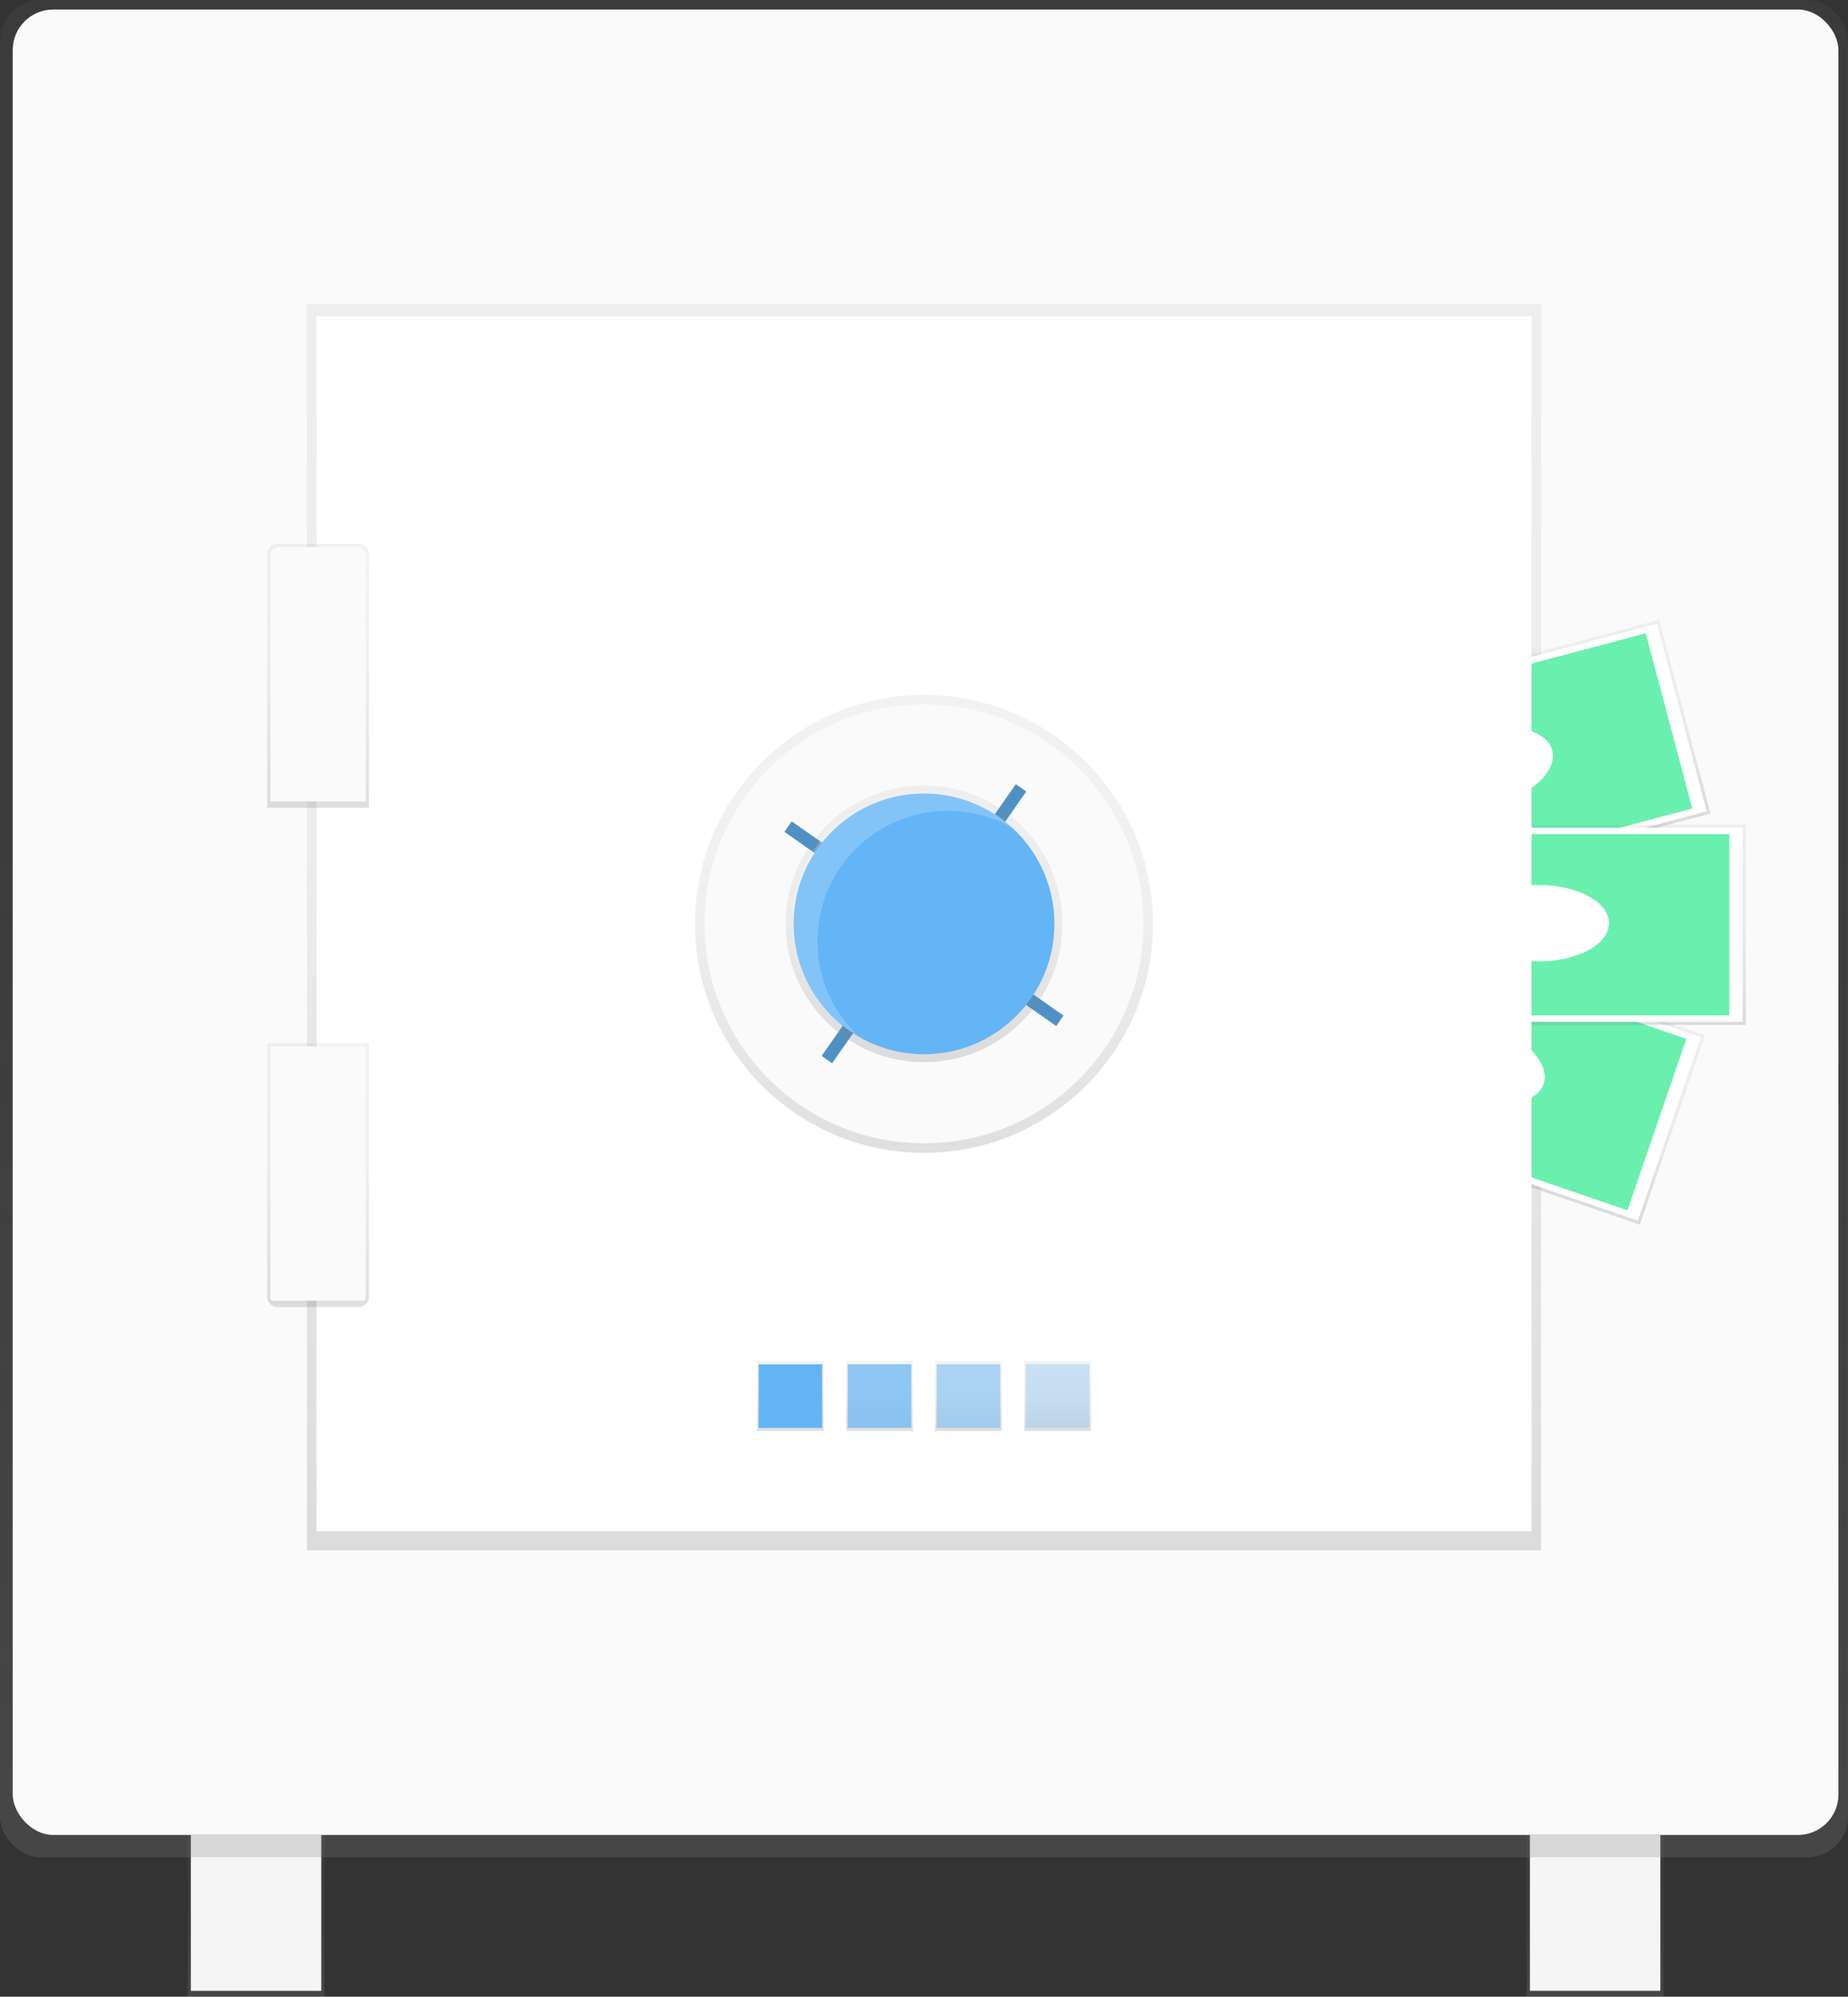<svg id="7148f5f1-8839-4464-a941-0c8a08d3460a" data-name="Layer 1" xmlns="http://www.w3.org/2000/svg" xmlns:xlink="http://www.w3.org/1999/xlink" width="678.3" height="733" viewBox="0 0 678.3 733"><rect x="0" y="0" width="678.3" height="733" fill="#333333" stroke="none"/><defs><linearGradient id="4ca4b65a-1144-4de1-8925-6a62bc294928" x1="585.48" y1="733" x2="585.48" y2="673.63" gradientUnits="userSpaceOnUse"><stop offset="0" stop-color="gray" stop-opacity="0.25"/><stop offset="0.54" stop-color="gray" stop-opacity="0.12"/><stop offset="1" stop-color="gray" stop-opacity="0.1"/></linearGradient><linearGradient id="266d8c0d-4533-41a2-a7bc-3c0f98c2c2fa" x1="93.98" x2="93.98" y2="673.63" xlink:href="#4ca4b65a-1144-4de1-8925-6a62bc294928"/><linearGradient id="deb99f58-9fb9-4a93-aaf8-4b4cb68821c1" x1="339.15" y1="681.8" x2="339.15" y2="0" xlink:href="#4ca4b65a-1144-4de1-8925-6a62bc294928"/><linearGradient id="c4ad51c6-ffe9-4991-94f6-4a02d4a38b0c" x1="339.15" y1="569.14" x2="339.15" y2="111.49" xlink:href="#4ca4b65a-1144-4de1-8925-6a62bc294928"/><linearGradient id="b91b9d0a-3c7c-4b7e-8301-556f9b68b111" x1="806.95" y1="427.79" x2="806.95" y2="354.24" gradientTransform="translate(-0.46 -24.57)" xlink:href="#4ca4b65a-1144-4de1-8925-6a62bc294928"/><linearGradient id="8f58feb2-c461-4934-9419-72f8b76f5e61" x1="780.89" y1="503.2" x2="780.89" y2="429.65" gradientTransform="translate(1269.92 -306.54) rotate(90)" xlink:href="#4ca4b65a-1144-4de1-8925-6a62bc294928"/><linearGradient id="d83c7eb3-9930-4e8e-abfa-53b87d59f968" x1="565.48" y1="376.26" x2="565.48" y2="302.71" xlink:href="#4ca4b65a-1144-4de1-8925-6a62bc294928"/><linearGradient id="3d971d9d-e0fc-4263-8761-c1789934eb12" x1="339.15" y1="423.21" x2="339.15" y2="255.09" xlink:href="#4ca4b65a-1144-4de1-8925-6a62bc294928"/><linearGradient id="18a30a45-ec9b-4146-ae9c-2a8eabf3bdf2" x1="290.11" y1="525.36" x2="290.11" y2="499.67" xlink:href="#4ca4b65a-1144-4de1-8925-6a62bc294928"/><linearGradient id="98f2a4d5-9270-4ece-b23b-fefaca1fb56f" x1="322.8" y1="525.36" x2="322.8" y2="499.67" xlink:href="#4ca4b65a-1144-4de1-8925-6a62bc294928"/><linearGradient id="a36f1bde-d0b8-4d42-abdf-c9e597afa610" x1="355.49" y1="525.36" x2="355.49" y2="499.67" xlink:href="#4ca4b65a-1144-4de1-8925-6a62bc294928"/><linearGradient id="a4e6c30c-4fa5-4c93-a462-54244d7638b4" x1="388.18" y1="525.36" x2="388.18" y2="499.67" xlink:href="#4ca4b65a-1144-4de1-8925-6a62bc294928"/><linearGradient id="bb8b14ca-ea5c-42e9-a47f-d810d565e441" x1="339.15" y1="389.93" x2="339.15" y2="288.36" xlink:href="#4ca4b65a-1144-4de1-8925-6a62bc294928"/><linearGradient id="c7b6fbbe-7ded-4a5e-a460-2ea21f819315" x1="377.6" y1="380.54" x2="377.6" y2="283.64" xlink:href="#4ca4b65a-1144-4de1-8925-6a62bc294928"/><linearGradient id="b424414b-c049-456f-9819-be23a4131db6" x1="377.6" y1="563.83" x2="377.6" y2="466.93" xlink:href="#4ca4b65a-1144-4de1-8925-6a62bc294928"/></defs><title>vault</title><rect x="560.38" y="673.63" width="50.2" height="59.37" fill="url(#4ca4b65a-1144-4de1-8925-6a62bc294928)"/><rect x="822.4" y="757.63" width="47.87" height="57.21" transform="translate(1431.82 1488.46) rotate(-180)" fill="#f5f5f5"/><rect x="68.88" y="673.63" width="50.2" height="59.37" fill="url(#266d8c0d-4533-41a2-a7bc-3c0f98c2c2fa)"/><rect x="70.05" y="673.63" width="47.87" height="57.21" fill="#f5f5f5"/><rect width="678.3" height="681.8" rx="14.86" ry="14.86" fill="url(#deb99f58-9fb9-4a93-aaf8-4b4cb68821c1)"/><rect x="4.67" y="3.5" width="670.12" height="670.12" rx="14.86" ry="14.86" fill="#fafafa"/><rect x="112.66" y="111.49" width="452.98" height="457.65" fill="url(#c4ad51c6-ffe9-4991-94f6-4a02d4a38b0c)"/><rect x="731.19" y="329.67" width="150.6" height="73.55" transform="translate(-327.85 135.06) rotate(-14.86)" fill="url(#b91b9d0a-3c7c-4b7e-8301-556f9b68b111)"/><rect x="732.35" y="330.84" width="148.27" height="71.22" transform="translate(-327.85 135.06) rotate(-14.86)" fill="#fff"/><rect x="737.22" y="333.17" width="138.55" height="66.55" transform="translate(-327.85 135.06) rotate(-14.86)" fill="#69f0ae"/><ellipse cx="805.77" cy="366.03" rx="25.68" ry="14.01" transform="translate(-327.77 134.87) rotate(-14.86)" fill="#fff"/><rect x="766.71" y="399.05" width="73.55" height="150.6" transform="translate(-167.04 996.12) rotate(-71.04)" fill="url(#8f58feb2-c461-4934-9419-72f8b76f5e61)"/><rect x="729.35" y="438.74" width="148.27" height="71.22" transform="translate(-63.14 -319.33) rotate(18.96)" fill="#fff"/><rect x="734.22" y="441.08" width="138.55" height="66.55" transform="translate(-63.14 -319.33) rotate(18.96)" fill="#69f0ae"/><ellipse cx="803.13" cy="473.61" rx="14.01" ry="25.68" transform="translate(-166.58 995.28) rotate(-71.04)" fill="#fff"/><rect x="490.18" y="302.71" width="150.6" height="73.55" fill="url(#d83c7eb3-9930-4e8e-abfa-53b87d59f968)"/><rect x="491.35" y="303.88" width="148.27" height="71.22" fill="#fff"/><rect x="496.21" y="306.21" width="138.55" height="66.55" fill="#69f0ae"/><ellipse cx="564.9" cy="338.9" rx="25.68" ry="14.01" fill="#fff"/><rect x="116.16" y="116.16" width="445.97" height="445.97" fill="#fff"/><circle cx="339.15" cy="339.15" r="84.06" fill="url(#3d971d9d-e0fc-4263-8761-c1789934eb12)"/><circle cx="339.15" cy="339.15" r="80.56" fill="#fafafa"/><rect x="277.86" y="499.67" width="24.52" height="25.68" fill="url(#18a30a45-ec9b-4146-ae9c-2a8eabf3bdf2)"/><rect x="310.55" y="499.67" width="24.52" height="25.68" fill="url(#98f2a4d5-9270-4ece-b23b-fefaca1fb56f)"/><rect x="343.23" y="499.67" width="24.52" height="25.68" fill="url(#a36f1bde-d0b8-4d42-abdf-c9e597afa610)"/><rect x="375.92" y="499.67" width="24.52" height="25.68" fill="url(#a4e6c30c-4fa5-4c93-a462-54244d7638b4)"/><rect x="278.44" y="500.84" width="23.35" height="23.35" fill="#64b5f6"/><rect x="311.13" y="500.84" width="23.35" height="23.35" fill="#64b5f6" opacity="0.7"/><rect x="343.82" y="500.84" width="23.35" height="23.35" fill="#64b5f6" opacity="0.5"/><rect x="376.51" y="500.84" width="23.35" height="23.35" fill="#64b5f6" opacity="0.3"/><rect x="628.61" y="371.8" width="4.67" height="16.34" transform="translate(71.2 -377.18) rotate(35)" fill="#64b5f6"/><rect x="640.84" y="445.92" width="4.67" height="16.34" transform="translate(1123.21 103.69) rotate(125)" fill="#64b5f6"/><rect x="566.72" y="458.15" width="4.67" height="16.34" transform="translate(506.87 1090.71) rotate(-145)" fill="#64b5f6"/><rect x="554.49" y="384.03" width="4.67" height="16.34" transform="translate(-344.68 539.37) rotate(-55)" fill="#64b5f6"/><rect x="628.57" y="371.66" width="4.67" height="16.34" transform="translate(71.11 -377.18) rotate(35)" opacity="0.2"/><rect x="640.81" y="445.78" width="4.67" height="16.34" transform="translate(1123.04 103.5) rotate(125)" opacity="0.2"/><rect x="566.68" y="458.02" width="4.67" height="16.34" transform="translate(506.88 1090.44) rotate(-145)" opacity="0.2"/><rect x="554.45" y="383.89" width="4.67" height="16.34" transform="translate(-344.58 539.28) rotate(-55)" opacity="0.2"/><circle cx="339.15" cy="339.15" r="50.78" fill="url(#bb8b14ca-ea5c-42e9-a47f-d810d565e441)"/><circle cx="339.15" cy="339.15" r="47.87" fill="#64b5f6"/><path d="M560.89,429.57A47.86,47.86,0,0,1,632.56,388a47.86,47.86,0,1,0-57,76A47.71,47.71,0,0,1,560.89,429.57Z" transform="translate(-260.85 -84)" fill="#fff" opacity="0.2"/><path d="M396.28,380.54H358.92V287.26a3.63,3.63,0,0,1,3.63-3.62h30.11a3.63,3.63,0,0,1,3.63,3.63Z" transform="translate(-260.85 -84)" fill="url(#c7b6fbbe-7ded-4a5e-a460-2ea21f819315)"/><path d="M392.47,563.83H362.73a3.81,3.81,0,0,1-3.81-3.81V466.93h37.36V560A3.81,3.81,0,0,1,392.47,563.83Z" transform="translate(-260.85 -84)" fill="url(#b424414b-c049-456f-9819-be23a4131db6)"/><path d="M102.4,200.8h28.69a3.17,3.17,0,0,1,3.17,3.17V294.2a0,0,0,0,1,0,0h-35a0,0,0,0,1,0,0V204A3.17,3.17,0,0,1,102.4,200.8Z" fill="#fafafa"/><path d="M99.23,384.1h35a0,0,0,0,1,0,0v92.33a1.06,1.06,0,0,1-1.06,1.06H100.3a1.06,1.06,0,0,1-1.06-1.06V384.1A0,0,0,0,1,99.23,384.1Z" fill="#fafafa"/></svg>